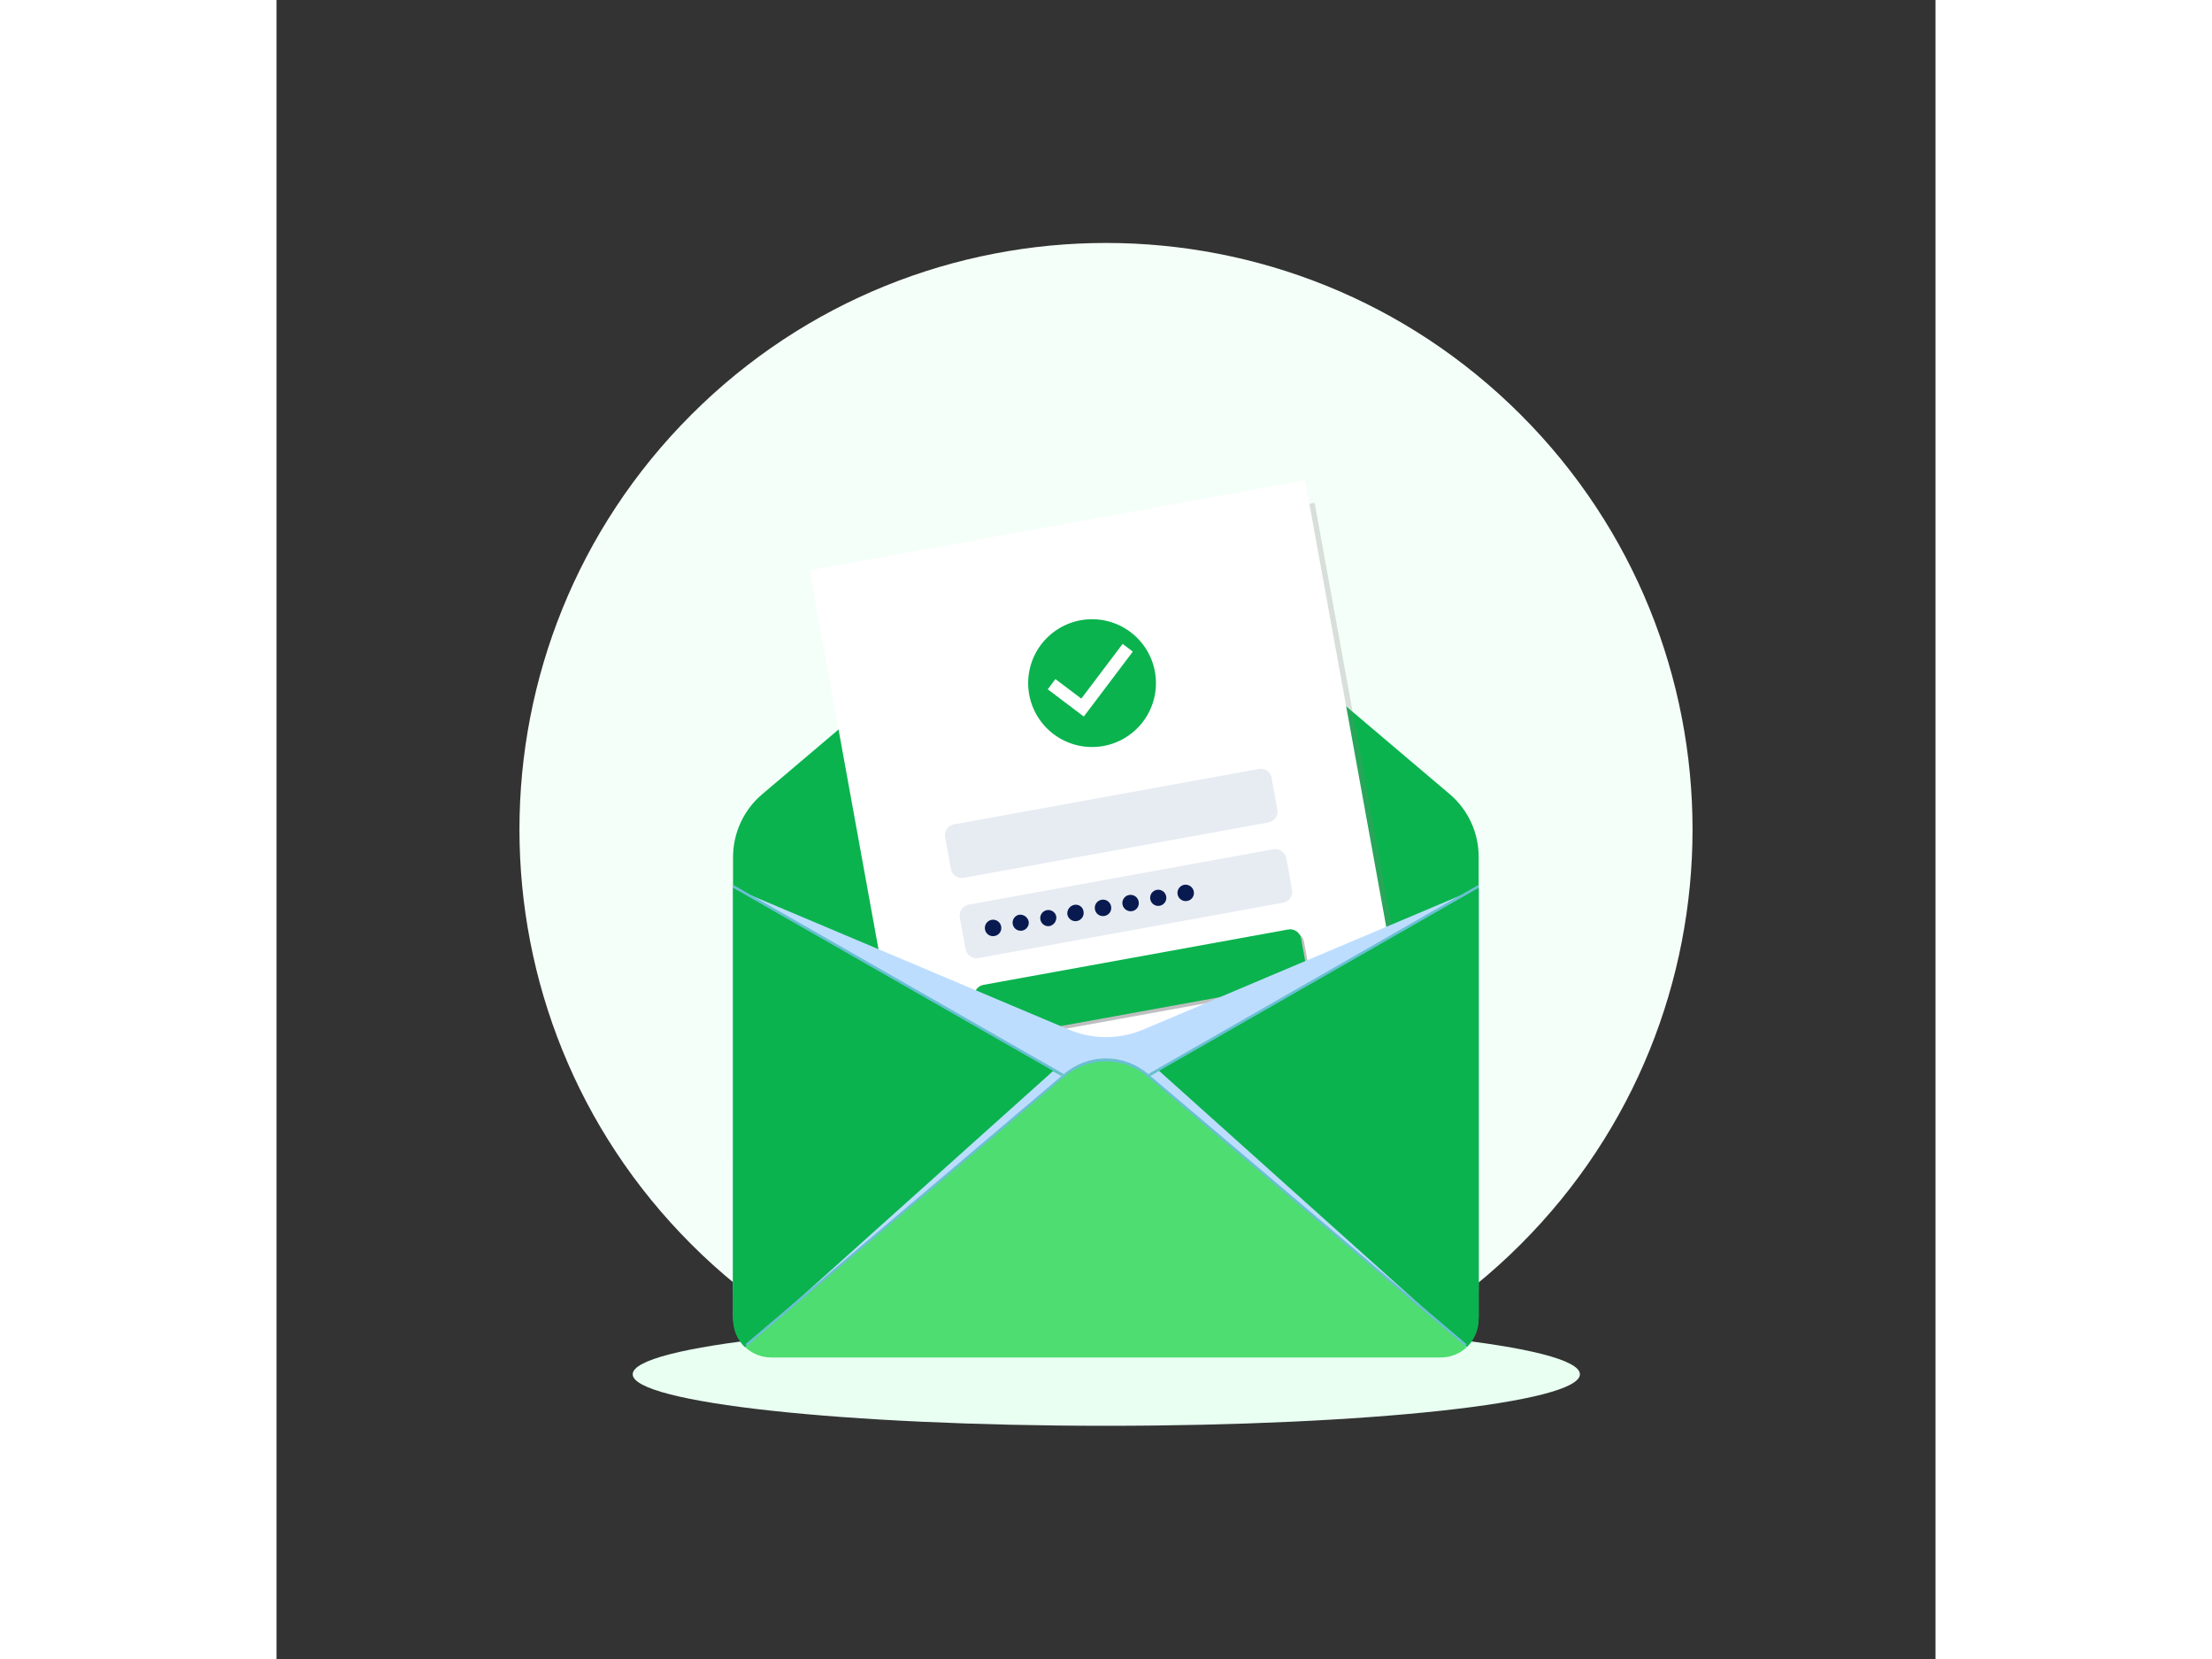 <svg width="200" height="150" viewBox="0 0 230 230" fill="none" xmlns="http://www.w3.org/2000/svg">
<rect x="0" y="0" width="230" height="230" fill="#333333" stroke="none"/>
<path d="M172.5 172.5C204.256 140.744 204.256 89.256 172.5 57.5C140.744 25.744 89.256 25.744 57.5 57.5C25.744 89.256 25.744 140.744 57.5 172.5C89.256 204.256 140.744 204.256 172.5 172.5Z" fill="#F5FFF9"/>
<path d="M115.042 197.669C151.305 197.669 180.702 194.471 180.702 190.525C180.702 186.58 151.305 183.382 115.042 183.382C78.779 183.382 49.382 186.58 49.382 190.525C49.382 194.471 78.779 197.669 115.042 197.669Z" fill="#E9FFF2"/>
<path d="M166.665 118.802V178.648C166.665 179.36 166.522 180.066 166.243 180.723C165.965 181.379 165.558 181.973 165.045 182.468H165.004C164.02 183.377 162.73 183.882 161.391 183.88H68.611C67.272 183.882 65.981 183.377 64.998 182.468H64.956C64.436 181.976 64.021 181.384 63.736 180.727C63.45 180.071 63.3 179.363 63.295 178.648V118.802C63.299 117.15 63.661 115.518 64.356 114.019C65.052 112.521 66.064 111.191 67.323 110.122L109.145 74.654C110.773 73.251 112.851 72.48 115.001 72.48C117.15 72.48 119.228 73.251 120.857 74.654L162.678 110.122C163.932 111.193 164.938 112.524 165.626 114.023C166.315 115.522 166.669 117.152 166.665 118.802Z" fill="#0AB34E"/>
<g style="mix-blend-mode:multiply" opacity="0.5">
<g style="mix-blend-mode:multiply" opacity="0.5">
<path d="M143.925 69.707L75.236 82.19L89.056 158.237L157.745 145.755L143.925 69.707Z" fill="#808080"/>
</g>
</g>
<path d="M142.6 66.589L73.912 79.072L87.732 155.119L156.42 142.637L142.6 66.589Z" fill="white"/>
<g clip-path="url(#clip0_609_853)">
<path d="M111.925 99.338L106.926 95.564L107.988 94.145L111.578 96.855L117.307 89.265L118.718 90.338M111.841 85.933C110.689 86.094 109.579 86.48 108.577 87.07C107.574 87.659 106.697 88.441 105.996 89.369C104.581 91.245 103.968 93.605 104.294 95.932C104.619 98.259 105.855 100.361 107.73 101.777C108.659 102.477 109.716 102.988 110.842 103.281C111.968 103.573 113.141 103.64 114.293 103.479C116.62 103.154 118.722 101.918 120.138 100.042C121.553 98.167 122.165 95.806 121.84 93.48C121.679 92.328 121.293 91.218 120.703 90.216C120.113 89.213 119.332 88.336 118.403 87.635C117.475 86.934 116.417 86.423 115.291 86.131C114.165 85.839 112.993 85.772 111.841 85.933Z" fill="#0AB34E"/>
</g>
<path d="M136.215 106.491L94.131 114.22C93.299 114.373 92.749 115.171 92.902 116.003L93.704 120.374C93.857 121.206 94.655 121.756 95.487 121.603L137.571 113.874C138.403 113.721 138.953 112.923 138.8 112.091L137.997 107.72C137.845 106.888 137.047 106.338 136.215 106.491Z" fill="white"/>
<path d="M136.176 106.609L93.925 114.287C93.091 114.439 92.537 115.239 92.688 116.074L93.486 120.462C93.638 121.297 94.438 121.851 95.272 121.699L137.523 114.021C138.358 113.869 138.912 113.069 138.76 112.234L137.963 107.846C137.811 107.011 137.011 106.457 136.176 106.609Z" fill="#E7ECF3"/>
<path d="M138.617 118.154L96.366 125.832C95.531 125.984 94.977 126.783 95.129 127.618L95.926 132.007C96.078 132.842 96.878 133.396 97.713 133.244L139.964 125.566C140.799 125.414 141.353 124.614 141.201 123.779L140.403 119.391C140.252 118.556 139.452 118.002 138.617 118.154Z" fill="white"/>
<path d="M138.217 117.736L95.966 125.414C95.131 125.566 94.577 126.366 94.729 127.201L95.526 131.589C95.678 132.424 96.478 132.978 97.313 132.827L139.564 125.148C140.399 124.997 140.953 124.197 140.801 123.362L140.003 118.973C139.852 118.138 139.052 117.584 138.217 117.736Z" fill="#E7ECF3"/>
<g style="mix-blend-mode:multiply" opacity="0.5">
<g style="mix-blend-mode:multiply" opacity="0.5">
<path d="M140.657 129.281L98.406 136.959C97.571 137.111 97.017 137.911 97.169 138.746L97.967 143.134C98.119 143.969 98.918 144.523 99.753 144.372L142.004 136.693C142.839 136.542 143.393 135.742 143.241 134.907L142.444 130.518C142.292 129.683 141.492 129.129 140.657 129.281Z" fill="#000007"/>
</g>
</g>
<path d="M140.257 128.863L98.006 136.541C97.171 136.693 96.617 137.492 96.769 138.327L97.566 142.716C97.718 143.551 98.518 144.105 99.353 143.953L141.604 136.275C142.439 136.123 142.993 135.323 142.841 134.488L142.043 130.1C141.892 129.265 141.092 128.711 140.257 128.863Z" fill="#0AB34E"/>
<path d="M100.465 128.437C100.495 128.585 100.495 128.737 100.465 128.884C100.435 129.032 100.376 129.171 100.29 129.295C100.205 129.419 100.096 129.525 99.969 129.606C99.842 129.687 99.7 129.741 99.552 129.766C99.404 129.796 99.252 129.796 99.105 129.766C98.957 129.736 98.817 129.677 98.693 129.591C98.569 129.506 98.464 129.397 98.383 129.27C98.302 129.143 98.248 129.001 98.223 128.852C98.195 128.705 98.197 128.554 98.229 128.408C98.26 128.261 98.319 128.122 98.404 127.999C98.489 127.875 98.597 127.77 98.723 127.688C98.849 127.607 98.989 127.551 99.136 127.523C99.284 127.496 99.435 127.498 99.581 127.529C99.728 127.561 99.867 127.62 99.99 127.705C100.113 127.79 100.219 127.898 100.301 128.024C100.382 128.149 100.438 128.29 100.465 128.437Z" fill="#091A50"/>
<path d="M104.285 127.772C104.313 127.989 104.278 128.209 104.182 128.406C104.087 128.603 103.936 128.767 103.748 128.88C103.561 128.992 103.344 129.047 103.126 129.037C102.907 129.028 102.696 128.955 102.519 128.828C102.341 128.7 102.205 128.523 102.126 128.319C102.048 128.115 102.031 127.892 102.077 127.679C102.124 127.465 102.232 127.27 102.388 127.116C102.544 126.963 102.742 126.859 102.956 126.817C103.257 126.779 103.561 126.857 103.808 127.034C104.054 127.211 104.225 127.475 104.285 127.772Z" fill="#091A50"/>
<path d="M108.106 127.066C108.144 127.368 108.066 127.672 107.889 127.918C107.712 128.164 107.448 128.335 107.151 128.395C106.934 128.424 106.714 128.388 106.517 128.293C106.32 128.197 106.156 128.046 106.044 127.859C105.931 127.671 105.877 127.455 105.886 127.236C105.895 127.018 105.968 126.807 106.096 126.629C106.223 126.451 106.4 126.315 106.604 126.237C106.808 126.158 107.031 126.141 107.244 126.188C107.458 126.234 107.654 126.342 107.807 126.498C107.96 126.654 108.064 126.852 108.106 127.066Z" fill="#091A50"/>
<path d="M111.886 126.361C111.913 126.508 111.911 126.659 111.88 126.805C111.849 126.952 111.789 127.091 111.704 127.214C111.533 127.463 111.269 127.634 110.972 127.69C110.825 127.717 110.674 127.715 110.527 127.684C110.381 127.652 110.242 127.593 110.118 127.508C109.869 127.337 109.698 127.073 109.643 126.776C109.606 126.475 109.683 126.171 109.86 125.924C110.037 125.678 110.301 125.507 110.598 125.447C110.743 125.417 110.893 125.417 111.038 125.448C111.183 125.478 111.32 125.538 111.44 125.624C111.561 125.71 111.663 125.819 111.74 125.946C111.816 126.073 111.866 126.214 111.886 126.361Z" fill="#091A50"/>
<path d="M115.707 125.654C115.736 125.802 115.736 125.954 115.706 126.101C115.676 126.249 115.617 126.389 115.532 126.513C115.446 126.637 115.337 126.742 115.21 126.823C115.083 126.904 114.941 126.958 114.793 126.983C114.645 127.013 114.493 127.013 114.346 126.983C114.198 126.953 114.059 126.894 113.935 126.808C113.811 126.723 113.705 126.614 113.624 126.487C113.543 126.36 113.489 126.218 113.464 126.07C113.409 125.772 113.474 125.465 113.645 125.216C113.817 124.967 114.08 124.796 114.378 124.741C114.675 124.686 114.982 124.751 115.231 124.922C115.481 125.094 115.651 125.357 115.707 125.654Z" fill="#091A50"/>
<path d="M119.528 124.99C119.558 125.138 119.558 125.29 119.528 125.437C119.498 125.585 119.438 125.725 119.353 125.849C119.268 125.973 119.158 126.078 119.031 126.159C118.904 126.24 118.763 126.294 118.614 126.319C118.318 126.368 118.013 126.301 117.766 126.13C117.518 125.96 117.346 125.7 117.285 125.406C117.23 125.108 117.295 124.801 117.467 124.552C117.638 124.303 117.901 124.132 118.199 124.077C118.496 124.022 118.803 124.087 119.053 124.258C119.302 124.43 119.473 124.693 119.528 124.99Z" fill="#091A50"/>
<path d="M123.348 124.284C123.385 124.501 123.356 124.724 123.267 124.925C123.177 125.126 123.031 125.297 122.845 125.415C122.659 125.533 122.443 125.594 122.223 125.59C122.003 125.587 121.789 125.518 121.607 125.393C121.426 125.269 121.285 125.093 121.203 124.889C121.12 124.685 121.1 124.461 121.144 124.245C121.188 124.03 121.294 123.832 121.45 123.676C121.606 123.52 121.804 123.414 122.019 123.37C122.167 123.34 122.319 123.34 122.466 123.37C122.614 123.401 122.754 123.46 122.878 123.545C123.002 123.63 123.107 123.74 123.188 123.867C123.269 123.994 123.323 124.136 123.348 124.284Z" fill="#091A50"/>
<path d="M127.169 123.578C127.199 123.726 127.199 123.878 127.169 124.025C127.139 124.173 127.079 124.313 126.994 124.437C126.909 124.561 126.799 124.666 126.673 124.747C126.546 124.828 126.404 124.882 126.255 124.907C126.108 124.935 125.957 124.933 125.81 124.901C125.664 124.87 125.525 124.81 125.402 124.726C125.152 124.554 124.981 124.291 124.926 123.994C124.871 123.696 124.937 123.389 125.108 123.14C125.279 122.891 125.543 122.72 125.84 122.665C126.137 122.616 126.441 122.683 126.689 122.854C126.936 123.024 127.109 123.284 127.169 123.578Z" fill="#091A50"/>
<g style="mix-blend-mode:multiply">
<path d="M63.295 123.079L109.809 142.723C111.451 143.422 113.217 143.783 115.001 143.783C116.785 143.783 118.551 143.422 120.192 142.723L166.665 123.079V161.122H63.295V123.079Z" fill="#BDDDFF"/>
</g>
<path d="M109.145 148.911L64.998 186.372H64.956C64.436 185.88 64.021 185.288 63.736 184.631C63.45 183.975 63.3 183.267 63.295 182.551V122.664L107.65 148.039L109.145 148.911Z" fill="#6ABFD2"/>
<path d="M166.664 122.664V182.51C166.664 183.223 166.521 183.928 166.242 184.585C165.964 185.241 165.557 185.835 165.044 186.331H165.003L120.855 148.911L122.351 148.039L166.664 122.664Z" fill="#6ABFD2"/>
<path d="M166.664 123.079V182.925C166.664 183.638 166.521 184.344 166.242 185C165.964 185.657 165.557 186.25 165.044 186.746H165.003L120.855 149.327L122.351 148.455L166.664 123.079Z" fill="#0AB34E"/>
<path d="M109.145 149.327L64.998 186.788H64.956C64.436 186.295 64.021 185.703 63.736 185.047C63.45 184.39 63.3 183.683 63.295 182.967V123.079L107.65 148.455L109.145 149.327Z" fill="#0AB34E"/>
<g style="mix-blend-mode:multiply">
<path d="M109.144 149.327L64.997 186.788H64.956L107.649 148.496L109.144 149.327Z" fill="#BDDDFF"/>
</g>
<g style="mix-blend-mode:multiply">
<path d="M165.044 186.746H165.003L120.855 149.326L122.351 148.454L165.044 186.746Z" fill="#BDDDFF"/>
</g>
<path d="M165.003 186.372C164.02 187.281 162.729 187.786 161.39 187.784H68.61C67.271 187.786 65.981 187.281 64.997 186.372L109.144 148.912C110.773 147.508 112.851 146.737 115 146.737C117.15 146.737 119.228 147.508 120.856 148.912L165.003 186.372Z" fill="#6ABFD2"/>
<path d="M165.003 186.788C164.02 187.697 162.729 188.201 161.39 188.2H68.61C67.271 188.201 65.981 187.697 64.997 186.788L109.144 149.327C110.773 147.924 112.851 147.152 115 147.152C117.15 147.152 119.228 147.924 120.856 149.327L165.003 186.788Z" fill="#4EDD70"/>
<defs>
<clipPath id="clip0_609_853">
<rect width="21.261" height="21.261" fill="white" transform="translate(101.068 85.649) rotate(-7.956)"/>
</clipPath>
</defs>
</svg>
